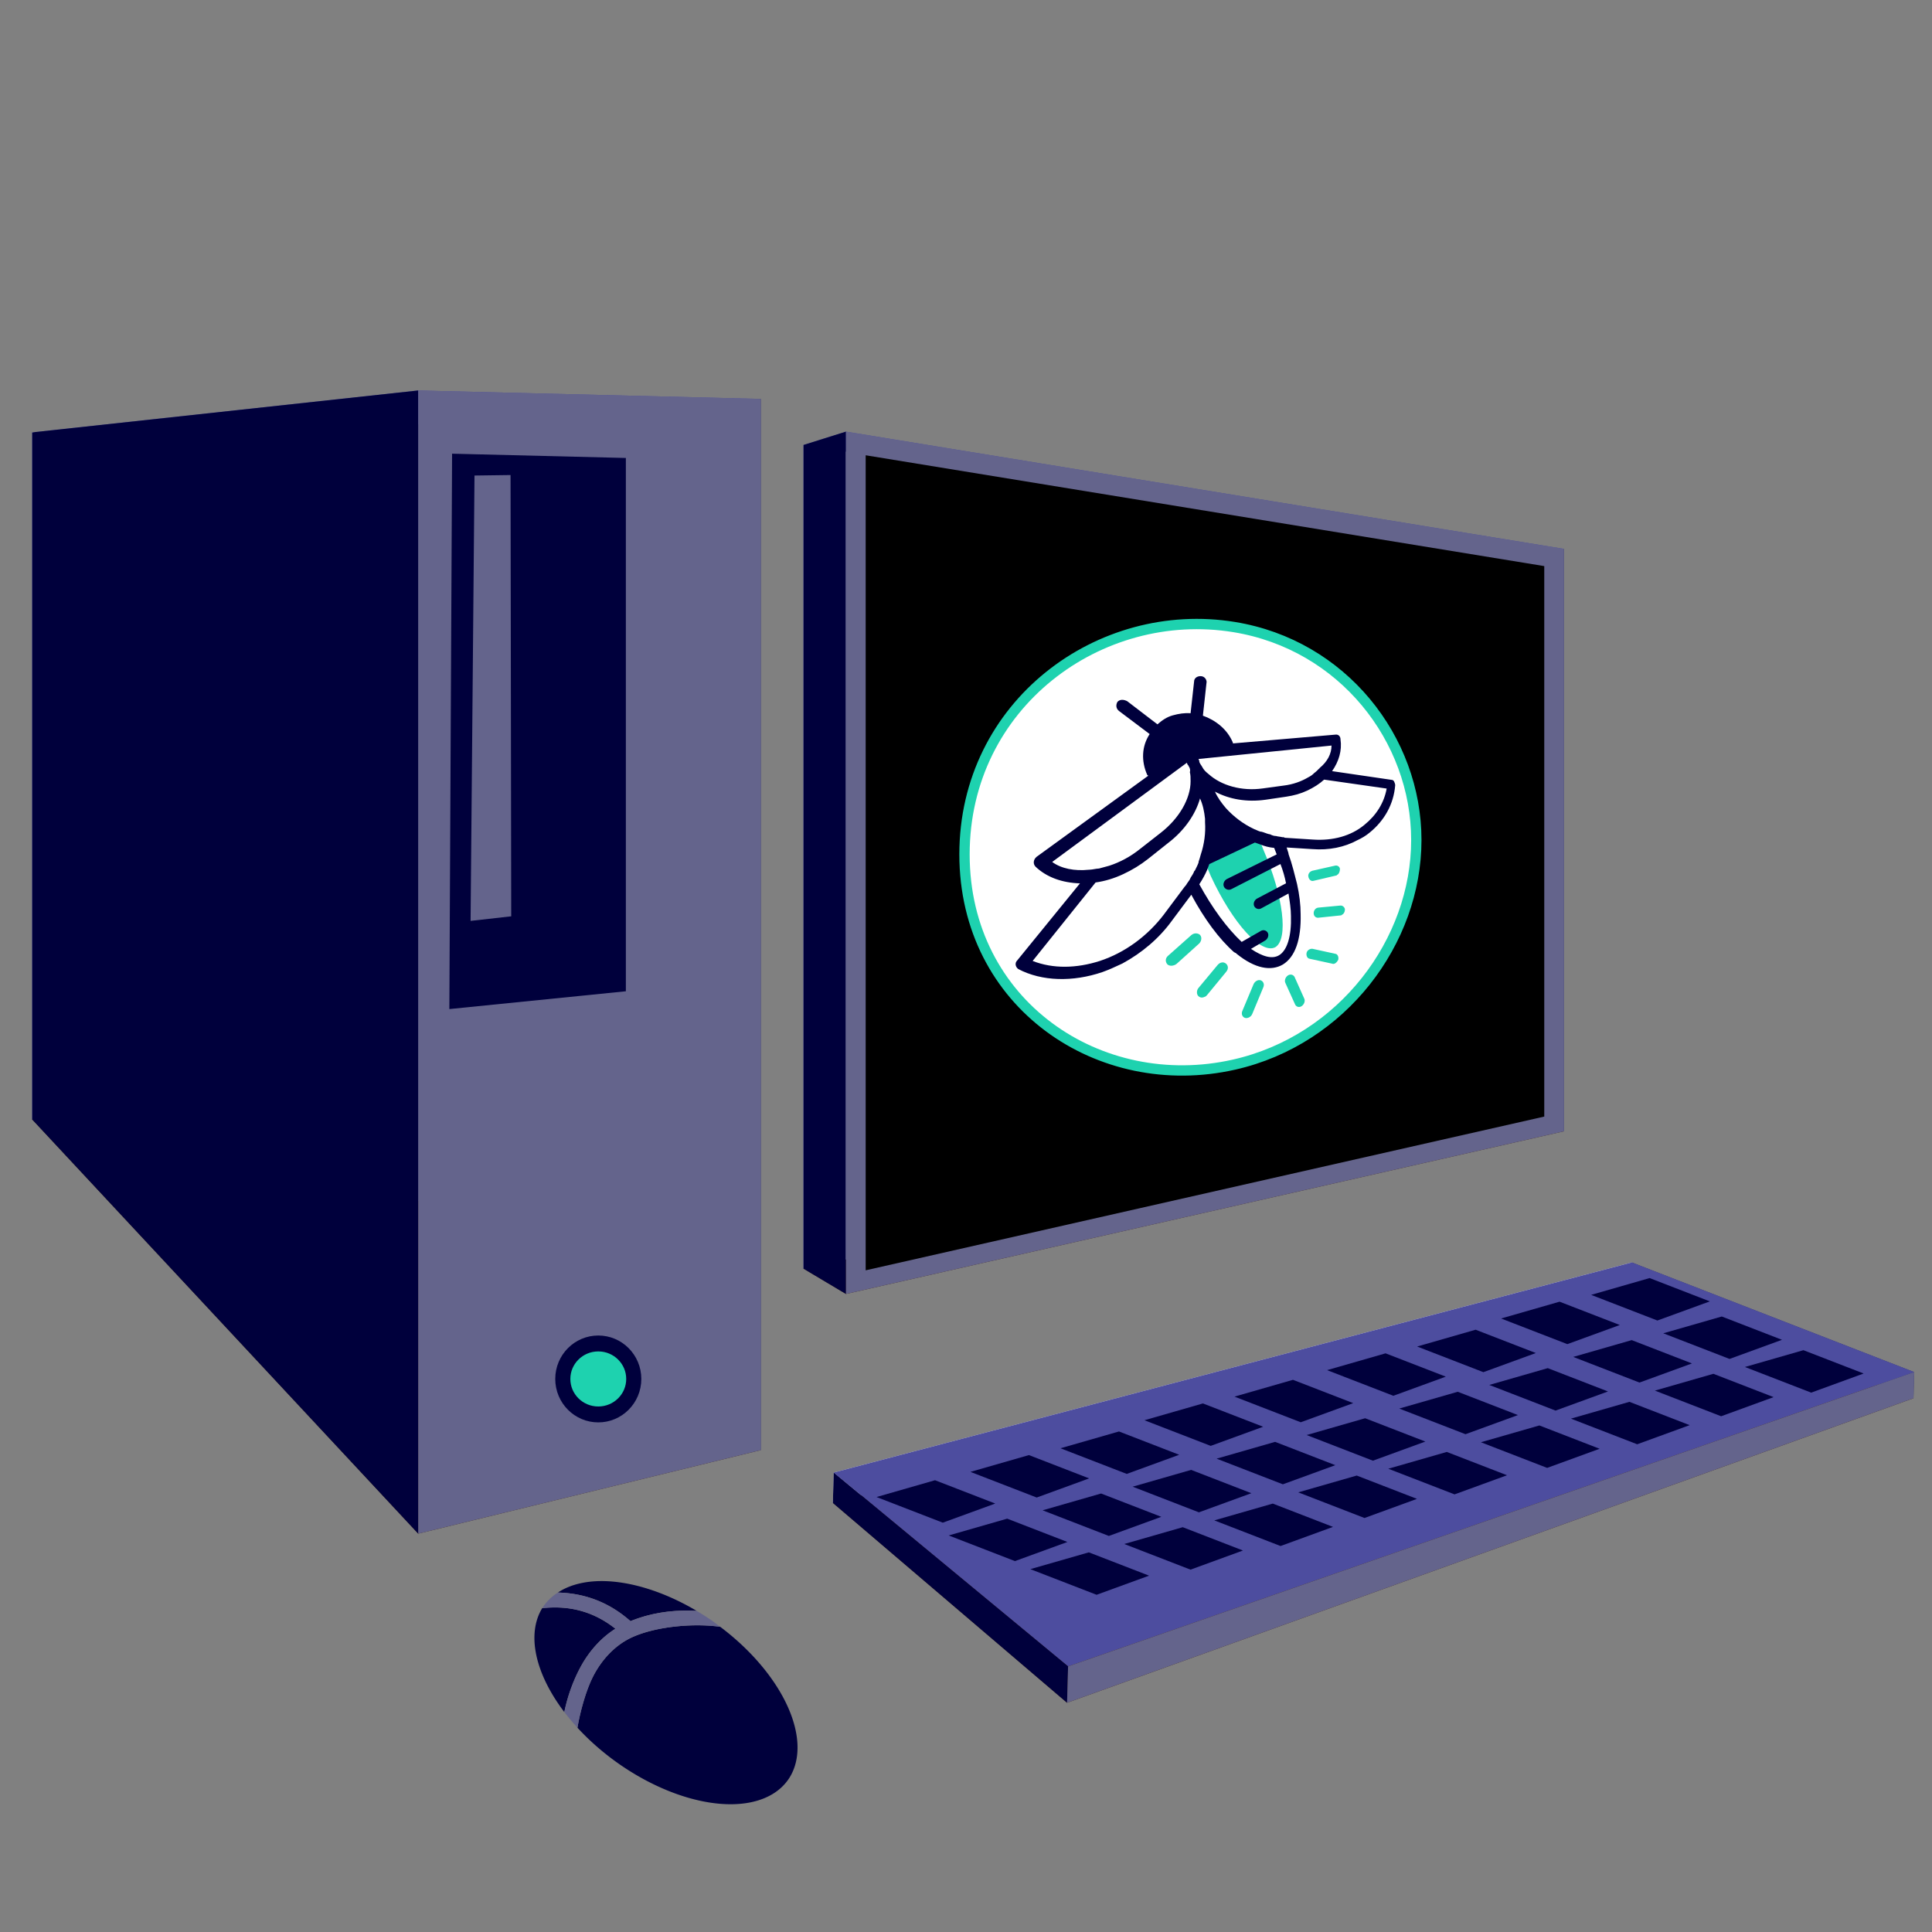 <?xml version="1.0" encoding="UTF-8" standalone="no"?>
<!-- Created with Inkscape (http://www.inkscape.org/) -->

<svg
   width="512"
   height="512"
   viewBox="0 0 512 512"
   version="1.1"
   id="svg1"
   inkscape:version="1.4 (e7c3feb100, 2024-10-09)"
   sodipodi:docname="reel-computer.svg"
   xml:space="preserve"
   xmlns:inkscape="http://www.inkscape.org/namespaces/inkscape"
   xmlns:sodipodi="http://sodipodi.sourceforge.net/DTD/sodipodi-0.dtd"
   xmlns="http://www.w3.org/2000/svg"
   xmlns:svg="http://www.w3.org/2000/svg"><rect x="0" y="0" width="512" height="512" fill="#808080" stroke="none"/><sodipodi:namedview
     id="namedview1"
     pagecolor="#ffffff"
     bordercolor="#ffffff"
     borderopacity="1"
     inkscape:showpageshadow="0"
     inkscape:pageopacity="0"
     inkscape:pagecheckerboard="1"
     inkscape:deskcolor="#505050"
     inkscape:document-units="px"
     inkscape:zoom="1.0903021"
     inkscape:cx="453.54402"
     inkscape:cy="363.20209"
     inkscape:window-width="1920"
     inkscape:window-height="1174"
     inkscape:window-x="0"
     inkscape:window-y="1"
     inkscape:window-maximized="1"
     inkscape:current-layer="layer2" /><defs
     id="defs1"><inkscape:path-effect
       effect="perspective-envelope"
       up_left_point="133.913,-182.874"
       up_right_point="309.118,-211.488"
       down_left_point="133.913,-40.747"
       down_right_point="309.118,-1.053"
       id="path-effect98"
       is_visible="true"
       lpeversion="1"
       deform_type="perspective"
       horizontal_mirror="false"
       vertical_mirror="false"
       overflow_perspective="false" /><inkscape:path-effect
       effect="simplify"
       id="path-effect88"
       is_visible="true"
       lpeversion="1.3"
       threshold="17.241"
       steps="1"
       smooth_angles="360"
       helper_size="0"
       simplify_individual_paths="false"
       simplify_just_coalesce="false" /><inkscape:path-effect
       effect="simplify"
       id="path-effect86"
       is_visible="true"
       lpeversion="1.3"
       threshold="17.241"
       steps="1"
       smooth_angles="360"
       helper_size="0"
       simplify_individual_paths="false"
       simplify_just_coalesce="false" /><inkscape:perspective
       sodipodi:type="inkscape:persp3d"
       inkscape:vp_x="-624.78209 : 458.45 : 1"
       inkscape:vp_y="0 : 1034.6751 : 0"
       inkscape:vp_z="663.07543 : 458.45 : 1"
       inkscape:persp3d-origin="19.146665 : 370.15774 : 1"
       id="perspective30" /><inkscape:perspective
       sodipodi:type="inkscape:persp3d"
       inkscape:vp_x="-347.41985 : 380.36507 : 1"
       inkscape:vp_y="0 : 1000 : 0"
       inkscape:vp_z="568.96723 : 398.81925 : 1"
       inkscape:persp3d-origin="138.05377 : 340.766 : 1"
       id="perspective1" /><inkscape:path-effect
       effect="powerstroke"
       message=""
       id="path-effect6"
       is_visible="true"
       lpeversion="1.3"
       scale_width="1"
       interpolator_type="CubicBezierJohan"
       interpolator_beta="0.2"
       start_linecap_type="zerowidth"
       end_linecap_type="zerowidth"
       offset_points="7,3.3004764e-15"
       linejoin_type="extrp_arc"
       miter_limit="4"
       not_jump="false"
       sort_points="true" /><inkscape:path-effect
       effect="fill_between_many"
       method="bsplinespiro"
       autoreverse="false"
       close="false"
       join="false"
       linkedpaths="#path6,0,1"
       id="path-effect7" /></defs><g
     inkscape:groupmode="layer"
     id="layer2"
     inkscape:label="computer"
     transform="matrix(-0.973,0,0,0.973,501.819,31.843)"><g
       id="g1"
       style="fill:#c17643;stroke-width:14.137"
       transform="matrix(0.939,0,0,0.939,9.118,59.615)"
       inkscape:label="screen"><path
         d="M 100.806,62.48 306.528,30.741 V 269.611 L 100.806,226.206 Z"
         style="fill:#e9e9ff;fill-rule:evenodd;stroke:none;stroke-linejoin:round"
         id="path37" /><path
         d="M 85.899,60.866 V 229.805 L 100.806,226.206 V 62.48 Z"
         style="fill:#353564;fill-rule:evenodd;stroke:none;stroke-linejoin:round"
         id="path38" /><path
         d="M 85.899,229.805 294.156,276.986 306.528,269.611 100.806,226.206 Z"
         style="fill:#442712"
         id="path39" /><path
         d="M 85.899,60.866 294.156,26.854 306.528,30.741 100.806,62.48 Z"
         style="fill:#4d4d9f;fill-rule:evenodd;stroke:none;stroke-linejoin:round"
         id="path40" /><path
         d="M 294.156,26.854 V 276.986 l 12.372,-7.375 V 30.741 Z"
         style="fill:#00003c;fill-opacity:1"
         id="path41" /><path
         d="M 85.899,60.866 294.156,26.854 V 276.986 L 85.899,229.805 Z"
         style="fill:#64648c;fill-opacity:1"
         id="path42" /><path
         d="M 91.613,65.862 288.442,33.716 V 270.124 L 91.613,225.531 Z"
         style="fill:#000000;fill-opacity:1;stroke-width:13.361"
         id="path55" /><g
         id="g98"
         inkscape:label="lumi splash"
         transform="matrix(0.748,0,0,0.748,28.556,228.963)"
         inkscape:path-effect="#path-effect98"><path
           style="fill:#ffffff;fill-opacity:1;stroke:#1ed2af;stroke-width:4;stroke-dasharray:none;stroke-opacity:1"
           id="path97"
           sodipodi:type="arc"
           sodipodi:cx="222.91365"
           sodipodi:cy="-112.34848"
           sodipodi:rx="55.282585"
           sodipodi:ry="55.282585"
           d="m 309.118,-106.271 c 0,58.11 -52.43,93.339 -104.575,81.526 -42.064,-9.53 -70.63,-47.818 -70.63,-87.065 0,-39.247 28.566,-75.729 70.63,-82.599 52.145,-8.516 104.575,30.028 104.575,88.138 z" /><g
           id="g23"
           transform="matrix(1.725,0,0,1.725,61.621,-154.25)"
           inkscape:label="lumi">
		<g
   id="g21">
			<path
   class="st2"
   d="m 77.462,23.936 -0.292,0.593 -0.871,2.218 c -4.544,10.545 -5.654,20.093 -2.718,21.925 3.153,1.746 9.558,-5.243 14.546,-16.018 l 0.957,-2.304 0.321,-0.614 z"
   id="path13"
   inkscape:original-d="m 89.9,23.1 -0.2,0.4 -0.6,1.5 c -3.2,7.3 -4,13.9 -1.9,14.9 2.2,0.9 6.5,-4.2 9.7,-11.4 l 0.6,-1.5 0.2,-0.4 z" />
			<g
   id="g20">
				<path
   class="st2"
   d="m 70.784,55.038 c -0.552,-0.377 -1.238,-0.191 -1.511,0.347 l -2.164,4.839 c -0.268,0.527 0,1.295 0.537,1.682 0.54,0.389 1.218,0.226 1.491,-0.304 L 71.338,56.735 c 0.278,-0.542 0,-1.318 -0.554,-1.696 z"
   id="path14"
   inkscape:original-d="m 85.2,44.5 c -0.4,-0.2 -0.9,0 -1.1,0.4 l -1.6,3.6 c -0.2,0.4 0,0.9 0.4,1.1 0.4,0.2 0.9,0 1.1,-0.4 l 1.6,-3.6 c 0.2,-0.4 0,-0.9 -0.4,-1.1 z" />
				<path
   class="st2"
   d="m 78.489,56.983 c -0.294,-0.649 -1.027,-1.063 -1.609,-0.853 -0.58,0.209 -0.869,0.91 -0.58,1.554 l 2.484,5.988 c 0.148,0.329 0.296,0.508 0.592,0.714 0.297,0.207 0.744,0.291 1.043,0.195 0.6,-0.193 0.901,-0.899 0.6,-1.564 z"
   id="path15"
   inkscape:original-d="m 90.6,45 c -0.2,-0.4 -0.7,-0.6 -1.1,-0.4 -0.4,0.2 -0.6,0.7 -0.4,1.1 l 1.7,3.7 c 0.1,0.2 0.2,0.3 0.4,0.4 0.2,0.1 0.5,0.1 0.7,0 0.4,-0.2 0.6,-0.7 0.4,-1.1 z" />
				<path
   class="st2"
   d="m 97.687,50.584 -5.196,-4.618 c -0.656,-0.547 -1.471,-0.474 -1.958,-0.051 -0.485,0.579 -0.323,1.386 0.162,1.916 l 5.125,4.622 c 0.169,0.022 0.169,0.183 0.338,0.205 0.508,0.228 1.188,0.318 1.701,-0.103 0.514,-0.585 0.514,-1.399 -0.171,-1.972 z"
   id="path16"
   inkscape:original-d="m 102.7,39.2 -3.1,-2.5 c -0.4,-0.3 -0.9,-0.2 -1.2,0.1 -0.3,0.4 -0.2,0.9 0.1,1.2 l 3.1,2.5 c 0.1,0 0.1,0.1 0.2,0.1 0.3,0.1 0.7,0.1 1,-0.2 0.3,-0.4 0.3,-0.9 -0.1,-1.2 z" />
				<path
   class="st2"
   d="m 90.857,57.823 -4.31,-5.175 c -0.47,-0.53 -1.25,-0.789 -1.87,-0.254 -0.463,0.4 -0.617,1.15 0,1.855 l 4.247,5.164 c 0.16,0.183 0.32,0.366 0.481,0.392 0.482,0.236 0.967,0.314 1.453,-0.082 0.488,-0.397 0.488,-1.349 0,-1.9 z"
   id="path17"
   inkscape:original-d="m 98.6,44.3 -2.7,-2.9 c -0.3,-0.3 -0.8,-0.4 -1.2,0 -0.3,0.3 -0.4,0.8 0,1.2 l 2.7,2.9 c 0.1,0.1 0.2,0.2 0.3,0.2 0.3,0.1 0.6,0.1 0.9,-0.2 0.3,-0.3 0.3,-0.9 0,-1.2 z" />
				<path
   class="st2"
   d="m 65.246,49.045 c 0.529,-0.073 1.194,0.302 1.327,0.894 0.134,0.593 -0.133,1.273 -0.665,1.341 l -5.064,1.103 c -0.254,0.102 -0.507,0.064 -0.76,-0.114 -0.252,-0.177 -0.504,-0.493 -0.629,-0.79 -0.125,-0.575 0.126,-1.235 0.629,-1.304 z"
   id="path18"
   inkscape:original-d="m 81.1,40.9 c 0.4,-0.1 0.9,0.1 1,0.5 0.1,0.4 -0.1,0.9 -0.5,1 l -3.9,1.3 c -0.2,0.1 -0.4,0.1 -0.6,0 -0.2,-0.1 -0.4,-0.3 -0.5,-0.5 -0.1,-0.4 0.1,-0.9 0.5,-1 z" />
				<path
   class="st2"
   d="m 60.211,30.36 5.036,1.129 c 0.662,0.181 1.06,0.778 0.927,1.343 -0.133,0.708 -0.663,1.101 -1.191,0.923 l -5.025,-1.176 c -0.126,-0.008 -0.126,-0.008 -0.252,-0.155 -0.377,-0.163 -0.627,-0.735 -0.627,-1.291 0,-0.556 0.627,-0.939 1.132,-0.773 z"
   id="path19"
   inkscape:original-d="m 77.2,28 3.9,0.6 c 0.5,0.1 0.8,0.5 0.7,0.9 -0.1,0.5 -0.5,0.8 -0.9,0.7 L 77,29.6 c -0.1,0 -0.1,0 -0.2,-0.1 -0.3,-0.1 -0.5,-0.5 -0.5,-0.9 0,-0.4 0.5,-0.7 0.9,-0.6 z" />
				<path
   class="st2"
   d="m 58.954,39.32 4.98,0.466 c 0.654,0.061 1.049,0.668 1.049,1.239 0,0.713 -0.525,1.086 -1.049,1.032 l -4.98,-0.515 c -0.125,-0.013 -0.25,-0.026 -0.374,-0.177 -0.373,-0.177 -0.621,-0.617 -0.621,-1.17 0,-0.415 0.497,-0.922 0.995,-0.875 z"
   id="path20"
   inkscape:original-d="m 76.2,34.5 h 3.9 c 0.5,0 0.8,0.4 0.8,0.8 0,0.5 -0.4,0.8 -0.8,0.8 h -3.9 c -0.1,0 -0.2,0 -0.3,-0.1 -0.3,-0.1 -0.5,-0.4 -0.5,-0.8 0,-0.3 0.4,-0.7 0.8,-0.7 z" />
			</g>
		</g>
		<g
   id="g22">
			<path
   class="st0"
   d="M 131.592,51.617 117.52,34.335 c 4,-0.125 7.489,-1.363 10.003,-3.763 0.635,-0.697 0.423,-1.61 -0.211,-2.175 L 102.207,10.165 c 0,0 0,-0.165 0.177,-0.17 1.423,-3.199 1.245,-6.513 -0.53,-9.224 v 0 L 108.724,-4.401 c 0.743,-0.569 0.743,-1.417 0.371,-2.063 -0.556,-0.628 -1.479,-0.545 -2.213,-0.142 l -6.78,5.192 C 99.062,-2.319 98.029,-3.055 96.665,-3.433 95.315,-3.808 93.978,-4.018 92.655,-3.908 l -0.82,-7.4 c -0.163,-0.617 -0.815,-1.018 -1.625,-0.924 -0.805,0.093 -1.286,0.935 -1.126,1.546 l 0.803,7.324 c -2.868,1.015 -5.519,3.077 -6.748,6.084 V 2.875 L 60.084,0.899 c -0.629,-0.093 -1.13,0.362 -1.13,1.056 -0.374,2.522 0.376,4.983 1.89,7.151 L 47.443,11.07 c -0.225,0.007 -0.45,0.146 -0.562,0.412 -0.112,0.266 -0.224,0.532 -0.224,0.795 0.336,4.203 2.375,7.91 5.743,10.644 0.828,0.696 1.783,1.264 2.745,1.701 2.938,1.61 6.464,2.301 10.102,2.014 l 5.814,-0.369 -0.415,1.3 v 0.146 c -0.826,2.295 -1.373,4.59 -1.918,6.73 -0.542,2.419 -0.813,4.707 -0.813,6.873 -0.135,5.613 1.221,9.552 3.98,11.254 2.681,1.572 6.3,0.904 10.331,-2.344 l 0.152,-0.134 0.152,-0.134 c 0.152,0.019 0.152,-0.134 0.305,-0.115 3.399,-2.991 6.731,-7.497 9.656,-12.956 l 4.344,5.82 c 2.919,4.037 6.793,7.275 11.149,9.642 1.483,0.693 2.982,1.393 4.497,1.93 6.626,2.258 13.571,2.109 18.894,-0.674 0.652,-0.473 0.87,-1.365 0.217,-1.988 z M 93.15,7.868 c 0,0 0,-0.16 0.165,-0.166 0,-0.16 0.166,-0.326 0.166,-0.486 L 123.768,29.521 c -2.045,1.513 -5.06,2.078 -8.208,1.755 l -0.194,-0.009 c -0.775,-0.036 -1.354,-0.236 -2.122,-0.271 l -2.279,-0.617 c -2.428,-0.784 -4.813,-2.057 -6.98,-3.802 L 99.407,22.998 C 95.147,19.7 92.655,15.22 92.655,11.394 c 0,-0.797 0,-1.435 0.165,-2.078 v 0 c -0.165,-0.473 0,-0.957 0.33,-1.448 -0.165,0.166 0,0.16 0,0 z M 60.971,3.355 90.857,6.373 c 0,0.158 -0.162,0.324 -0.162,0.482 v 0 0.158 c -0.162,0.481 -0.485,0.81 -0.647,1.132 -0.322,0.643 -0.804,1.132 -1.444,1.624 -2.84,2.573 -7.436,3.893 -12.16,3.226 l -4.689,-0.639 c -2.073,-0.243 -3.975,-0.918 -5.582,-1.877 C 65.643,10.208 65.246,9.936 64.851,9.522 64.457,9.252 64.065,8.84 63.804,8.567 c 0,0 -0.13,0.005 -0.13,-0.137 C 61.865,6.956 60.971,5.177 60.971,3.355 Z M 73.44,23.69 c -0.423,0.137 -0.845,0.127 -1.405,0.26 -0.14,-0.004 -0.418,-0.01 -0.557,0.133 l -6.363,0.408 C 60.717,24.788 56.604,23.703 53.584,21.184 50.877,19.001 49.146,16.201 48.575,13.023 l 14.061,-2.01 c 1.037,0.962 2.346,1.784 3.803,2.469 1.475,0.694 2.969,1.106 4.76,1.374 l 4.667,0.686 c 4.104,0.567 8.04,-0.078 11.311,-1.827 -0.629,1.411 -1.568,2.663 -2.5,3.75 v 0 c -1.69,1.845 -3.81,3.508 -6.336,4.683 -0.44,0.143 -0.879,0.435 -1.462,0.574 l -0.145,-0.003 c -0.579,0.138 -1.156,0.425 -1.73,0.561 l -0.143,-0.003 c -0.571,0.284 -0.997,0.422 -1.422,0.412 z m 7.729,23.808 -4.289,-2.454 c -0.58,-0.363 -1.301,-0.143 -1.589,0.42 -0.287,0.562 0,1.34 0.575,1.706 l 3.213,1.894 c -2.635,1.763 -4.789,2.365 -6.344,1.414 -1.813,-1.121 -2.778,-4.304 -2.641,-8.804 0,-1.602 0.275,-3.327 0.551,-5.056 l 6.089,3.319 c 0.582,0.352 1.314,0.117 1.607,-0.459 0.295,-0.578 0,-1.356 -0.587,-1.705 l -6.555,-3.453 c 0.278,-1.446 0.696,-2.888 1.255,-4.328 v 0 l 10.991,5.624 c 0.614,0.351 1.386,0.097 1.697,-0.501 0.311,-0.599 0,-1.393 -0.62,-1.741 L 73.298,27.82 c 0.141,-0.437 0.424,-1.018 0.566,-1.457 1.14,-0.109 2.146,-0.373 3.161,-0.79 0.437,-0.137 0.73,-0.278 1.17,-0.416 l 10.25,4.848 c 0.159,0.478 0.319,0.8 0.479,1.279 0.481,1.127 1.124,2.268 1.771,3.256 -2.886,5.292 -6.173,9.8 -9.527,12.956 z M 113.053,51.775 C 107.432,49.923 102.384,46.199 98.717,41.414 L 93.978,35.071 C 93.812,34.901 93.646,34.73 93.481,34.399 93.15,33.9 92.82,33.561 92.655,33.073 92.326,32.576 91.999,32.081 91.835,31.595 l -0.163,-0.167 c -0.326,-0.651 -0.652,-1.301 -0.814,-1.783 V 29.486 C 90.695,29.004 90.533,28.523 90.371,27.884 89.565,25.49 89.244,22.964 89.405,20.606 v -0.787 c 0.161,-1.574 0.482,-3.151 1.128,-4.577 0.975,3.481 3.445,7.174 7.154,9.999 l 4.52,3.593 c 1.779,1.402 3.582,2.487 5.593,3.428 2.04,0.955 4.111,1.581 6.213,1.873 l 14.146,17.641 c -4.596,1.794 -9.847,1.68 -15.105,9.2e-5 z"
   id="path21"
   inkscape:original-d="m 120.3,37.5 -6.8,-9 c 2,-0.2 3.7,-1 4.9,-2.4 0.3,-0.4 0.2,-0.9 -0.1,-1.2 l -13,-10.5 c 0,0 0,-0.1 0.1,-0.1 0.8,-1.9 0.7,-3.9 -0.3,-5.6 0,0 0,0 0,0 l 3.8,-2.8 c 0.4,-0.3 0.4,-0.8 0.2,-1.2 -0.3,-0.4 -0.8,-0.4 -1.2,-0.2 l -3.8,2.8 c -0.6,-0.6 -1.2,-1.1 -2,-1.4 -0.8,-0.3 -1.6,-0.5 -2.4,-0.5 L 99.2,0.7 C 99.1,0.3 98.7,0 98.2,0 97.7,0 97.4,0.5 97.5,0.9 L 98,5.6 c -1.8,0.5 -3.5,1.7 -4.3,3.6 0,0 0,0.1 0,0.1 L 77.1,6.9 c -0.5,-0.1 -0.9,0.2 -0.9,0.7 -0.3,1.8 0.3,3.6 1.5,5.2 l -11.2,1.1 c -0.2,0 -0.4,0.1 -0.5,0.3 -0.1,0.2 -0.2,0.4 -0.2,0.6 0.3,3.2 2.1,6 5,8 0.7,0.5 1.5,0.9 2.3,1.2 2.4,1.1 5.2,1.5 8,1.2 l 4.3,-0.4 c -0.1,0.3 -0.2,0.6 -0.3,0.9 0,0 0,0.1 0,0.1 -0.6,1.6 -1,3.2 -1.4,4.7 -0.4,1.7 -0.6,3.3 -0.6,4.8 -0.1,3.9 0.9,6.5 2.9,7.4 1.9,0.8 4.4,0 7.1,-2.5 0,0 0.1,-0.1 0.1,-0.1 0,0 0,0 0.1,-0.1 0.1,0 0.1,-0.1 0.2,-0.1 2.2,-2.2 4.3,-5.3 6.1,-8.9 l 2.6,3.4 c 1.7,2.3 3.9,4 6.3,5.1 0.8,0.3 1.6,0.6 2.4,0.8 3.4,0.8 6.8,0.2 9.3,-1.7 0.3,-0.3 0.4,-0.8 0.1,-1.1 z M 100,12.8 c 0,0 0,-0.1 0.1,-0.1 0,-0.1 0.1,-0.2 0.1,-0.3 l 16.4,13.2 c -1,0.9 -2.5,1.3 -4.1,1.2 0,0 -0.1,0 -0.1,0 -0.4,0 -0.7,-0.1 -1.1,-0.1 -0.4,-0.1 -0.8,-0.2 -1.2,-0.3 -1.3,-0.4 -2.6,-1.1 -3.8,-2.1 l -2.6,-2.1 c -2.5,-2 -4,-4.8 -4,-7.2 0,-0.5 0,-0.9 0.1,-1.3 v 0 c -0.1,-0.3 0,-0.6 0.2,-0.9 -0.1,0.1 0,0.1 0,0 z M 77.8,8.7 98.6,11.8 c 0,0.1 -0.1,0.2 -0.1,0.3 v 0 c 0,0 0,0.1 0,0.1 -0.1,0.3 -0.3,0.5 -0.4,0.7 -0.2,0.4 -0.5,0.7 -0.9,1 -1.8,1.6 -4.8,2.4 -8,1.9 L 85.9,15.3 C 84.4,15.1 83,14.6 81.8,13.9 81.4,13.7 81.1,13.5 80.8,13.2 80.5,13 80.2,12.7 80,12.5 c 0,0 -0.1,0 -0.1,-0.1 C 78.5,11.3 77.8,10 77.8,8.7 Z M 87.1,23 c -0.3,0.1 -0.6,0.1 -1,0.2 -0.1,0 -0.3,0 -0.4,0.1 L 81,23.7 C 77.6,24 74.3,23.3 71.8,21.5 69.5,19.9 68,17.8 67.5,15.4 l 11.6,-1.2 c 0.8,0.7 1.8,1.3 2.9,1.8 1.1,0.5 2.2,0.8 3.5,1 l 3.3,0.5 c 2.8,0.4 5.4,0 7.5,-1.1 -0.4,0.9 -1,1.7 -1.6,2.4 v 0 c -1.1,1.2 -2.5,2.3 -4.2,3.1 -0.3,0.1 -0.6,0.3 -1,0.4 0,0 -0.1,0 -0.1,0 -0.4,0.1 -0.8,0.3 -1.2,0.4 h -0.1 c -0.4,0.2 -0.7,0.3 -1,0.3 z m 5.3,15.5 -2.9,-1.3 c -0.4,-0.2 -0.9,0 -1.1,0.4 -0.2,0.4 0,0.9 0.4,1.1 0,0 2.2,1 2.2,1 -1.8,1.4 -3.3,2 -4.4,1.5 -1.3,-0.6 -2,-2.7 -1.9,-5.8 0,-1.1 0.2,-2.3 0.4,-3.5 l 4.3,1.9 c 0.4,0.2 0.9,0 1.1,-0.4 0.2,-0.4 0,-0.9 -0.4,-1.1 l -4.6,-2 c 0.2,-1 0.5,-2 0.9,-3 v 0 l 7.5,3.3 c 0.4,0.2 0.9,0 1.1,-0.4 0.2,-0.4 0,-0.9 -0.4,-1.1 L 87,25.8 c 0.1,-0.3 0.3,-0.7 0.4,-1 0.8,-0.1 1.5,-0.3 2.2,-0.6 0.3,-0.1 0.5,-0.2 0.8,-0.3 l 6.7,2.9 c 0.1,0.3 0.2,0.5 0.3,0.8 0.3,0.7 0.7,1.4 1.1,2 -1.8,3.5 -3.9,6.6 -6.1,8.9 z m 18.8,0.3 c -3,-0.7 -5.8,-2.6 -7.9,-5.3 l -2.8,-3.7 c -0.1,-0.1 -0.2,-0.2 -0.3,-0.4 C 100,29.1 99.8,28.9 99.7,28.6 99.5,28.3 99.3,28 99.2,27.7 l -0.1,-0.1 c -0.2,-0.4 -0.4,-0.8 -0.5,-1.1 0,0 0,-0.1 0,-0.1 -0.1,-0.3 -0.2,-0.6 -0.3,-1 -0.5,-1.5 -0.7,-3.1 -0.6,-4.6 0,-0.2 0,-0.3 0,-0.5 0.1,-1 0.3,-2 0.7,-2.9 0.6,2.2 2.1,4.5 4.3,6.2 l 2.6,2.1 c 1,0.8 2,1.4 3.1,1.9 1.1,0.5 2.2,0.8 3.3,0.9 l 7,9.3 c -2.2,1.3 -4.8,1.6 -7.5,1 z" />
		</g>
	</g></g></g><g
       id="g25"
       style="fill:#c17643;stroke-width:14.137"
       transform="matrix(1.105,0,0,1.164,-67.343,39.905)"
       inkscape:label="tower"><path
         d="m 462.627,39.519 57.166,-0.738 V 199.496 l -57.166,-7.289 z"
         style="fill:#e9e9ff;fill-rule:evenodd;stroke:none;stroke-width:14.74;stroke-linejoin:round"
         id="path43" /><path
         d="M 340.16,30.946 V 276.921 L 462.627,192.206 V 39.519 Z"
         style="fill:#353564;fill-rule:evenodd;stroke:none;stroke-width:14.515;stroke-linejoin:round"
         id="path44" /><path
         d="m 340.16,276.921 84.433,19.545 95.201,-96.971 -57.166,-7.289 z"
         style="fill:#442712;stroke-width:14.609"
         id="path45" /><path
         d="m 340.16,30.946 84.433,-1.978 95.201,9.813 -57.166,0.738 z"
         style="fill:#4d4d9f;fill-rule:evenodd;stroke:none;stroke-width:14.74;stroke-linejoin:round"
         id="path46" /><path
         d="M 424.593,28.968 V 296.466 L 519.794,199.496 V 38.781 Z"
         style="fill:#00003c;fill-opacity:1;stroke-width:14.74"
         id="path47" /><path
         d="m 340.16,30.946 84.433,-1.978 V 296.466 l -84.433,-19.545 z"
         style="fill:#64648c;fill-opacity:1;stroke-width:14.515"
         id="path48" /><path
         d="m 373.416,44.765 42.833,-1.003 0.673,129.953 -43.506,-4.167 z"
         style="fill:#00003c;fill-opacity:1;stroke-width:7.363"
         id="path94"
         sodipodi:nodetypes="ccccc" /><ellipse
         style="fill:#1ed2af;fill-opacity:1;stroke:#00003c;stroke-width:3.722;stroke-dasharray:none;stroke-opacity:1"
         id="path95"
         cx="380.213"
         cy="260.262"
         rx="8.746"
         ry="8.304" /><path
         d="m 401.838,48.757 8.887,0.114 0.965,104.212 -10.016,-1.074 z"
         style="fill:#64648c;fill-opacity:1;stroke-width:3.065"
         id="path96"
         sodipodi:nodetypes="ccccc" /></g><g
       id="g30"
       style="fill:#c17643;stroke-width:14.137"
       transform="matrix(0.939,-0.026,0.026,0.939,-12.655,68.403)"
       inkscape:label="keyboard"><g
         id="g97"
         inkscape:label="body"><path
           d="m 82.185,260.756 229.633,67.304 v 8.806 L 82.185,267.404 Z"
           style="fill:#e9e9ff;fill-rule:evenodd;stroke:none;stroke-linejoin:round"
           id="path49" /><path
           d="m -0.542,290.266 v 7.594 L 82.185,267.404 v -6.647 z"
           style="fill:#353564;fill-rule:evenodd;stroke:none;stroke-linejoin:round"
           id="path50" /><path
           d="M -0.542,297.86 242.331,392.913 311.818,336.866 82.185,267.404 Z"
           style="fill:#442712"
           id="path51" /><path
           d="M -0.542,290.266 242.331,382.365 311.818,328.06 82.185,260.756 Z"
           style="fill:#4d4d9f;fill-rule:evenodd;stroke:none;stroke-linejoin:round"
           id="path52" /><path
           d="m 242.331,382.365 v 10.548 l 69.487,-56.047 v -8.806 z"
           style="fill:#00003c;fill-opacity:1"
           id="path53" /><path
           d="M -0.542,290.266 242.331,382.365 v 10.548 L -0.542,297.86 Z"
           style="fill:#64648c;fill-opacity:1"
           id="path54" /></g><g
         id="g84"
         inkscape:label="keys"
         transform="matrix(1.003,0.032,0.167,1.03,-51.495,-11.558)"><path
           d="m 83.715,266.043 -18.7,6.672 14.114,5.353 20.573,-7.339 z"
           style="fill:#00003c;fill-opacity:1;fill-rule:evenodd;stroke-width:3.196;stroke-linejoin:round"
           id="path58" /><path
           d="m 108.45,272.622 -18.7,6.672 14.114,5.353 20.573,-7.339 z"
           style="fill:#00003c;fill-opacity:1;fill-rule:evenodd;stroke-width:3.196;stroke-linejoin:round"
           id="path59" /><path
           d="m 131.184,280.457 -18.7,6.672 14.114,5.353 20.573,-7.339 z"
           style="fill:#00003c;fill-opacity:1;fill-rule:evenodd;stroke-width:3.196;stroke-linejoin:round"
           id="path60" /><path
           d="m 155.919,287.036 -18.7,6.672 14.114,5.353 20.573,-7.339 z"
           style="fill:#00003c;fill-opacity:1;fill-rule:evenodd;stroke-width:3.196;stroke-linejoin:round"
           id="path61" /><path
           d="m 181.233,294.423 -18.7,6.672 14.114,5.353 20.573,-7.339 z"
           style="fill:#00003c;fill-opacity:1;fill-rule:evenodd;stroke-width:3.196;stroke-linejoin:round"
           id="path62" /><path
           d="m 205.968,301.002 -18.7,6.672 14.114,5.353 20.573,-7.339 z"
           style="fill:#00003c;fill-opacity:1;fill-rule:evenodd;stroke-width:3.196;stroke-linejoin:round"
           id="path63" /><path
           d="m 228.701,308.837 -18.7,6.672 14.114,5.353 20.573,-7.339 z"
           style="fill:#00003c;fill-opacity:1;fill-rule:evenodd;stroke-width:3.196;stroke-linejoin:round"
           id="path64" /><path
           d="m 253.436,315.416 -18.7,6.672 14.114,5.353 20.573,-7.339 z"
           style="fill:#00003c;fill-opacity:1;fill-rule:evenodd;stroke-width:3.196;stroke-linejoin:round"
           id="path65" /><path
           d="m 279.204,322.423 -18.7,6.672 14.114,5.353 20.573,-7.339 z"
           style="fill:#00003c;fill-opacity:1;fill-rule:evenodd;stroke-width:3.196;stroke-linejoin:round"
           id="path66" /><path
           d="m 60.732,277.007 -18.7,6.672 14.114,5.353 20.573,-7.339 z"
           style="fill:#00003c;fill-opacity:1;fill-rule:evenodd;stroke-width:3.196;stroke-linejoin:round"
           id="path67" /><path
           d="m 85.467,283.586 -18.7,6.672 14.114,5.353 20.573,-7.339 z"
           style="fill:#00003c;fill-opacity:1;fill-rule:evenodd;stroke-width:3.196;stroke-linejoin:round"
           id="path68" /><path
           d="m 108.2,291.421 -18.7,6.672 14.114,5.353 20.573,-7.339 z"
           style="fill:#00003c;fill-opacity:1;fill-rule:evenodd;stroke-width:3.196;stroke-linejoin:round"
           id="path69" /><path
           d="m 132.935,298 -18.7,6.672 14.114,5.353 20.573,-7.339 z"
           style="fill:#00003c;fill-opacity:1;fill-rule:evenodd;stroke-width:3.196;stroke-linejoin:round"
           id="path70" /><path
           d="m 158.249,305.387 -18.7,6.672 14.114,5.353 20.573,-7.339 z"
           style="fill:#00003c;fill-opacity:1;fill-rule:evenodd;stroke-width:3.196;stroke-linejoin:round"
           id="path71" /><path
           d="m 182.984,311.966 -18.7,6.672 14.114,5.353 20.573,-7.339 z"
           style="fill:#00003c;fill-opacity:1;fill-rule:evenodd;stroke-width:3.196;stroke-linejoin:round"
           id="path72" /><path
           d="m 205.717,319.801 -18.7,6.672 14.114,5.353 20.573,-7.339 z"
           style="fill:#00003c;fill-opacity:1;fill-rule:evenodd;stroke-width:3.196;stroke-linejoin:round"
           id="path73" /><path
           d="m 230.452,326.38 -18.7,6.672 14.114,5.353 20.573,-7.339 z"
           style="fill:#00003c;fill-opacity:1;fill-rule:evenodd;stroke-width:3.196;stroke-linejoin:round"
           id="path74" /><path
           d="m 256.22,333.387 -18.7,6.672 14.114,5.353 20.573,-7.339 z"
           style="fill:#00003c;fill-opacity:1;fill-rule:evenodd;stroke-width:3.196;stroke-linejoin:round"
           id="path75" /><path
           d="m 35.264,286.643 -18.7,6.672 14.114,5.353 20.573,-7.339 z"
           style="fill:#00003c;fill-opacity:1;fill-rule:evenodd;stroke-width:3.196;stroke-linejoin:round"
           id="path76" /><path
           d="m 59.999,293.222 -18.7,6.672 14.114,5.353 20.573,-7.339 z"
           style="fill:#00003c;fill-opacity:1;fill-rule:evenodd;stroke-width:3.196;stroke-linejoin:round"
           id="path77" /><path
           d="m 82.732,301.057 -18.7,6.672 14.114,5.353 20.573,-7.339 z"
           style="fill:#00003c;fill-opacity:1;fill-rule:evenodd;stroke-width:3.196;stroke-linejoin:round"
           id="path78" /><path
           d="m 107.467,307.636 -18.7,6.672 14.114,5.353 20.573,-7.339 z"
           style="fill:#00003c;fill-opacity:1;fill-rule:evenodd;stroke-width:3.196;stroke-linejoin:round"
           id="path79" /><path
           d="m 132.781,315.023 -18.7,6.672 14.114,5.353 20.573,-7.339 z"
           style="fill:#00003c;fill-opacity:1;fill-rule:evenodd;stroke-width:3.196;stroke-linejoin:round"
           id="path80" /><path
           d="m 157.516,321.602 -18.7,6.672 14.114,5.353 20.573,-7.339 z"
           style="fill:#00003c;fill-opacity:1;fill-rule:evenodd;stroke-width:3.196;stroke-linejoin:round"
           id="path81" /><path
           d="m 180.249,329.437 -18.7,6.672 14.114,5.353 20.573,-7.339 z"
           style="fill:#00003c;fill-opacity:1;fill-rule:evenodd;stroke-width:3.196;stroke-linejoin:round"
           id="path82" /><path
           d="m 204.984,336.016 -18.7,6.672 14.114,5.353 20.573,-7.339 z"
           style="fill:#00003c;fill-opacity:1;fill-rule:evenodd;stroke-width:3.196;stroke-linejoin:round"
           id="path83" /><path
           d="m 230.752,343.023 -18.7,6.672 14.114,5.353 20.573,-7.339 z"
           style="fill:#00003c;fill-opacity:1;fill-rule:evenodd;stroke-width:3.196;stroke-linejoin:round"
           id="path84" /></g></g><g
       id="g96"
       inkscape:label="mouse"
       style="fill:#c17643;stroke-width:14.137"
       transform="matrix(0.939,-0.026,0.026,0.939,1.48,58.979)"><path
         d="m 362.705,370.98 a 24.741,43.483 55.918 0 0 -27.614,7.892 c 0.597,-0.018 1.194,-0.028 1.792,-0.025 5.902,0.024 11.844,1.104 17.332,3.526 1.571,-1.31 3.158,-2.429 4.75,-3.36 5.628,-3.293 11.302,-4.36 16.512,-4.35 a 24.741,43.483 55.918 0 0 -12.771,-3.682 z"
         style="fill:#00003c;stroke-width:20.975"
         id="path93" /><path
         d="m 358.521,384.694 c 4.402,2.957 7.78,7.202 10.046,11.872 1.948,4.015 3.311,8.303 4.093,12.679 a 24.741,43.483 55.918 0 0 7.234,-29.924 c -6.456,-0.882 -13.935,-0.2 -21.373,5.374 z"
         style="fill:#00003c;stroke-width:20.975"
         id="path92" /><path
         d="m 368.723,413.678 c -0.639,-4.604 -2.181,-10.989 -4.201,-15.151 -2.385,-4.915 -6.138,-9.16 -10.919,-11.503 -6.83,-3.347 -17.763,-4.62 -25.443,-3.735 a 24.741,43.483 55.918 0 0 -21.321,43.125 24.741,43.483 55.918 0 0 49.039,-2.238 24.741,43.483 55.918 0 0 12.845,-10.498 z"
         style="fill:#00003c;stroke-width:20.975"
         id="path90" /><path
         d="m 375.475,374.662 c -5.209,-0.01 -10.884,1.058 -16.512,4.35 -1.973,1.154 -3.94,2.581 -5.876,4.326 l 3.008,3.335 c 8.222,-7.408 16.64,-8.331 23.798,-7.353 a 24.741,43.483 55.918 0 0 -0.06,-0.114 24.741,43.483 55.918 0 0 -4.358,-4.545 z"
         style="display:inline;fill:#64648c;stroke-width:14.137"
         id="path89" /><path
         d="m 354.214,382.372 c -5.488,-2.422 -11.429,-3.502 -17.332,-3.526 -0.598,-0.003 -1.195,0.007 -1.792,0.025 -1.454,0.806 -2.888,1.664 -4.296,2.571 -0.891,0.597 -1.77,1.213 -2.634,1.846 7.681,-0.885 18.613,0.388 25.443,3.735 4.781,2.343 8.534,6.588 10.919,11.503 2.02,4.162 3.562,10.547 4.201,15.151 1.406,-1.445 2.722,-2.927 3.936,-4.434 -0.782,-4.376 -2.145,-8.663 -4.093,-12.679 -2.266,-4.67 -5.644,-8.915 -10.046,-11.872 -0.809,0.606 -4.683,-2.008 -4.307,-2.322 z"
         style="fill:#64648c"
         id="path91"
         sodipodi:nodetypes="sccccssccscss" /></g></g><style
     type="text/css"
     id="style1">
	.st0{fill:#00003C;}
	.st1{fill:#64648C;}
	.st2{fill:#1ED2AF;}
</style><style
     type="text/css"
     id="style1-5">
	.st0{fill:#00003C;}
	.st1{fill:#64648C;}
	.st2{fill:#1ED2AF;}
</style></svg>
